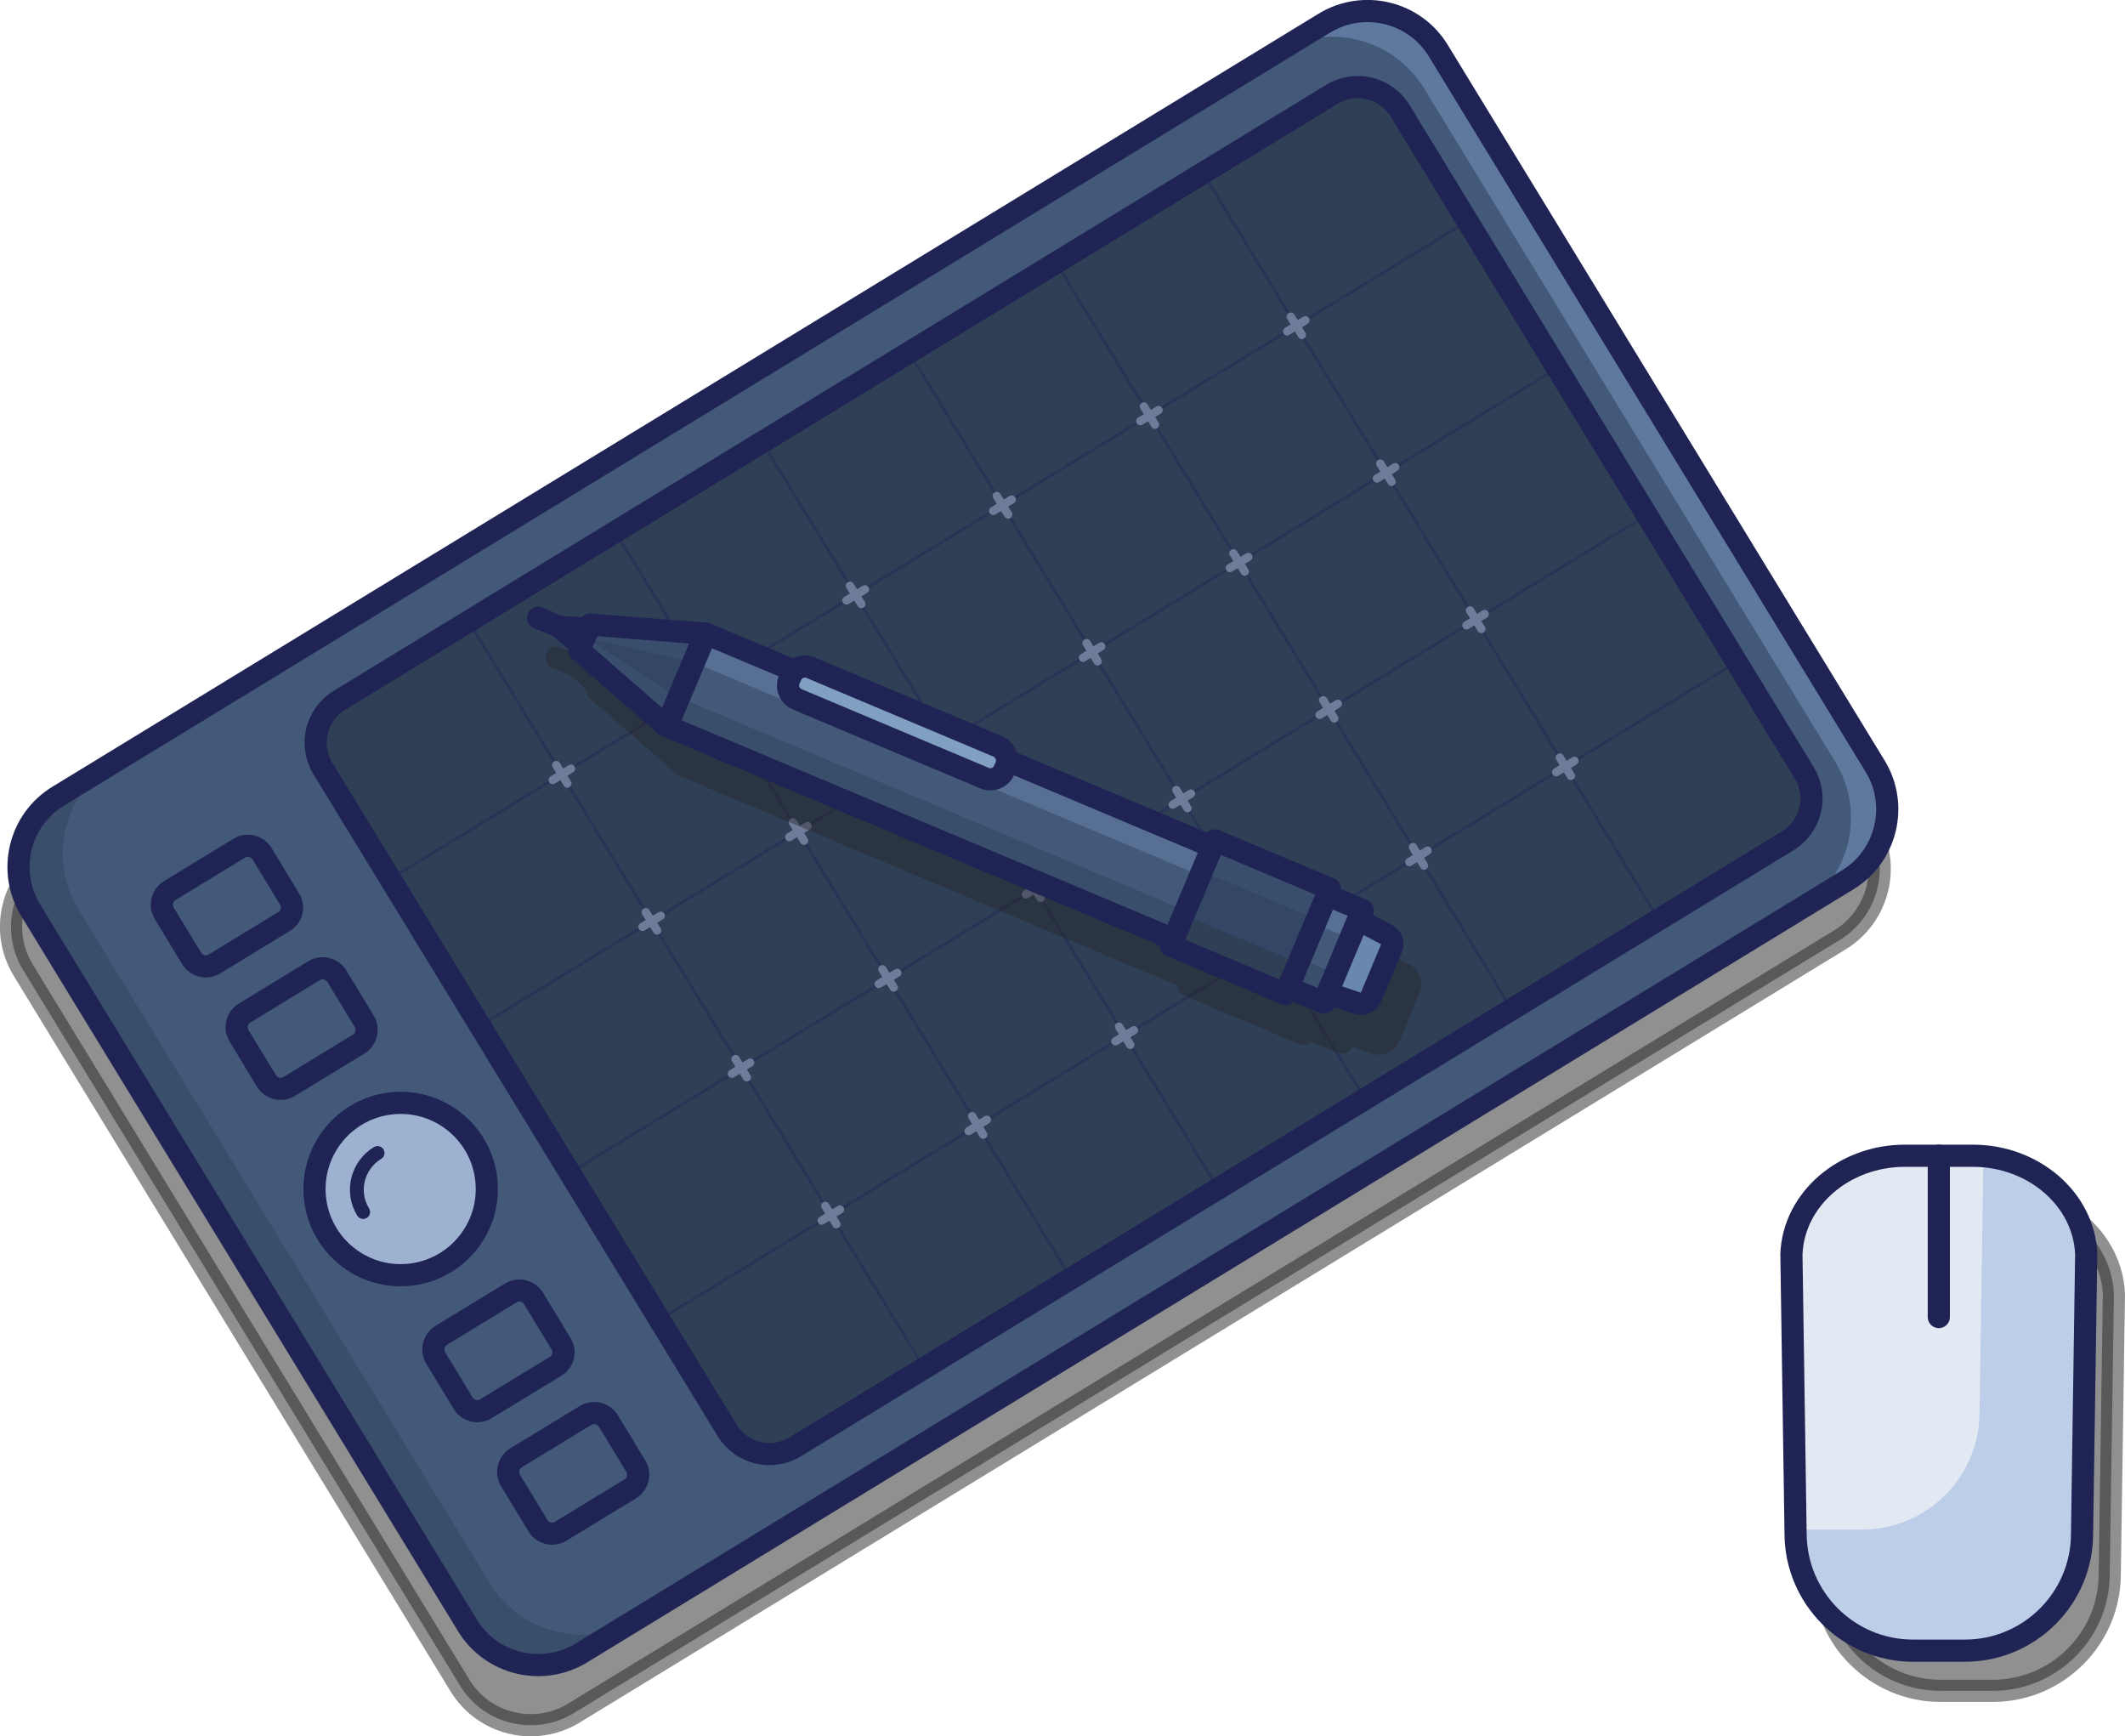 <?xml version="1.0" encoding="UTF-8" standalone="no"?>
<!-- Generator: Adobe Illustrator 23.1.1, SVG Export Plug-In . SVG Version: 6.00 Build 0)  -->

<svg
   version="1.1"
   id="Layer_1"
   x="0px"
   y="0px"
   viewBox="0 0 766.971 626.543"
   xml:space="preserve"
   sodipodi:docname="wacom.svg"
   inkscape:version="1.1.2 (0a00cf5339, 2022-02-04)"
   width="766.971"
   height="626.543"
   xmlns:inkscape="http://www.inkscape.org/namespaces/inkscape"
   xmlns:sodipodi="http://sodipodi.sourceforge.net/DTD/sodipodi-0.dtd"
   xmlns="http://www.w3.org/2000/svg"
   xmlns:svg="http://www.w3.org/2000/svg"><defs
   id="defs385" /><sodipodi:namedview
   id="namedview383"
   pagecolor="#ffffff"
   bordercolor="#666666"
   borderopacity="1.0"
   inkscape:pageshadow="2"
   inkscape:pageopacity="0.0"
   inkscape:pagecheckerboard="0"
   showgrid="false"
   inkscape:zoom="0.775"
   inkscape:cx="399.35484"
   inkscape:cy="236.12903"
   inkscape:window-width="1920"
   inkscape:window-height="947"
   inkscape:window-x="0"
   inkscape:window-y="32"
   inkscape:window-maximized="1"
   inkscape:current-layer="Layer_1" />
<style
   type="text/css"
   id="style2">
	.st0{fill:#1478C9;}
	.st1{fill:#EEF2F4;}
	
		.st2{opacity:0.5;fill:#232323;stroke:#232323;stroke-width:8;stroke-linecap:round;stroke-linejoin:round;stroke-miterlimit:10;enable-background:new    ;}
	.st3{fill:#43597A;}
	.st4{opacity:0.7;fill:#6A87AD;}
	.st5{fill:#394E6B;}
	.st6{fill:none;stroke:#202454;stroke-width:8;stroke-linecap:round;stroke-linejoin:round;stroke-miterlimit:10;}
	.st7{fill:#2F3F56;}
	.st8{fill:none;stroke:#283356;stroke-linecap:round;stroke-linejoin:round;stroke-miterlimit:10;}
	.st9{opacity:0.8;}
	.st10{opacity:0.8;fill:#B4C7E7;enable-background:new    ;}
	.st11{fill:none;stroke:#22293F;stroke-width:6;stroke-linecap:round;stroke-linejoin:round;stroke-miterlimit:10;}
	.st12{fill:none;stroke:#202454;stroke-width:5;stroke-linecap:round;stroke-linejoin:round;stroke-miterlimit:10;}
	.st13{fill:none;stroke:#707A99;stroke-width:3;stroke-linecap:round;stroke-linejoin:round;stroke-miterlimit:10;}
	.st14{opacity:0.4;}
	.st15{fill:#232323;stroke:#232323;stroke-width:8;stroke-linecap:round;stroke-linejoin:round;stroke-miterlimit:10;}
	.st16{fill:#232323;stroke:#232323;stroke-width:8;stroke-linecap:round;stroke-linejoin:round;stroke-miterlimit:10;}
	.st17{fill:none;stroke:#232323;stroke-width:8;stroke-linecap:round;stroke-linejoin:round;stroke-miterlimit:10;}
	.st18{opacity:0.5;fill:#6A87AD;}
	.st19{fill:none;stroke:#202454;stroke-width:8;stroke-linecap:round;stroke-linejoin:round;stroke-miterlimit:10;}
	.st20{fill:#6A87AD;}
	.st21{fill:#334665;}
	.st22{opacity:0.4;fill:#43597A;enable-background:new    ;}
	.st23{fill:#81A0C1;}
	.st24{fill:#E2E9F2;}
</style>


<path
   id="XMLID_276_"
   class="st2"
   d="m 664.071,339.171 -456.9,279 c -14.1,8.6 -32.6,4.2 -41.2,-10 l -157.6,-258.1 c -8.6,-14.1 -4.2,-32.6 10,-41.2 L 475.271,29.971 c 14.1,-8.6 32.6,-4.2 41.2,10 l 157.6,258.1 c 8.6,14 4.1,32.5 -10,41.1 z" />
<g
   id="g373"
   transform="translate(-100.929,-159.429)">
	<path
   id="XMLID_74_"
   class="st3"
   d="M 767.7,477 310.8,755.9 c -14.1,8.6 -32.6,4.2 -41.2,-10 L 112,487.9 c -8.6,-14.1 -4.2,-32.6 10,-41.2 L 578.9,167.8 c 14.1,-8.6 32.6,-4.2 41.2,10 l 157.6,258.1 c 8.6,14 4.2,32.5 -10,41.1 z" />
	<path
   id="XMLID_148_"
   class="st4"
   d="m 571.4,172.3 -9.9,6.1 c 18.3,-11.2 42.2,-5.4 53.4,12.9 l 148.4,243 c 11.2,18.3 5.4,42.2 -12.9,53.4 l 9.9,-6.1 c 18.3,-11.2 24.1,-35.1 12.9,-53.4 l -148.4,-243 c -11.2,-18.3 -35.1,-24 -53.4,-12.9 z" />
	<path
   id="XMLID_147_"
   class="st5"
   d="m 277.7,730.7 -148.4,-243 c -11.2,-18.3 -5.4,-42.2 12.9,-53.4 l -14.9,9.1 c -18.3,11.2 -24.1,35.1 -12.9,53.4 l 148.4,243 c 11.2,18.3 35.1,24.1 53.4,12.9 l 14.9,-9.1 c -18.3,11.2 -42.2,5.4 -53.4,-12.9 z" />
	<path
   id="XMLID_1_"
   class="st6"
   d="M 767.7,477 310.8,755.9 c -14.1,8.6 -32.6,4.2 -41.2,-10 L 112,487.9 c -8.6,-14.1 -4.2,-32.6 10,-41.2 L 578.9,167.8 c 14.1,-8.6 32.6,-4.2 41.2,10 l 157.6,258.1 c 8.6,14 4.2,32.5 -10,41.1 z" />
	<path
   id="XMLID_234_"
   class="st7"
   d="M 746.1,462.9 388,681.5 c -8.5,5.2 -19.6,2.5 -24.7,-6 L 217.5,436.8 c -5.2,-8.5 -2.5,-19.6 6,-24.7 L 581.6,193.5 c 8.5,-5.2 19.6,-2.5 24.7,6 l 145.8,238.8 c 5.2,8.4 2.5,19.4 -6,24.6 z" />
	<g
   id="XMLID_21_">
		<line
   id="XMLID_56_"
   class="st8"
   x1="270"
   y1="383.6"
   x2="434.5"
   y2="653.1" />
		<line
   id="XMLID_58_"
   class="st8"
   x1="323"
   y1="351.3"
   x2="487.5"
   y2="620.8" />
		<line
   id="XMLID_59_"
   class="st8"
   x1="376"
   y1="318.9"
   x2="540.6"
   y2="588.4" />
		<line
   id="XMLID_60_"
   class="st8"
   x1="429"
   y1="286.5"
   x2="593.6"
   y2="556" />
		<line
   id="XMLID_62_"
   class="st8"
   x1="482.1"
   y1="254.2"
   x2="646.6"
   y2="523.7" />
		<line
   id="XMLID_63_"
   class="st8"
   x1="535.1"
   y1="221.8"
   x2="699.6"
   y2="491.3" />
		<line
   id="XMLID_64_"
   class="st8"
   x1="241.8"
   y1="476.6"
   x2="630.7"
   y2="239.2" />
		<line
   id="XMLID_66_"
   class="st8"
   x1="274.2"
   y1="529.6"
   x2="663"
   y2="292.3" />
		<line
   id="XMLID_67_"
   class="st8"
   x1="306.6"
   y1="582.7"
   x2="695.4"
   y2="345.3" />
		<line
   id="XMLID_68_"
   class="st8"
   x1="338.9"
   y1="635.7"
   x2="727.8"
   y2="398.3" />
	</g>
	<path
   id="XMLID_4_"
   class="st6"
   d="M 746.1,462.9 388,681.5 c -8.5,5.2 -19.6,2.5 -24.7,-6 L 217.5,436.8 c -5.2,-8.5 -2.5,-19.6 6,-24.7 L 581.6,193.5 c 8.5,-5.2 19.6,-2.5 24.7,6 l 145.8,238.8 c 5.2,8.4 2.5,19.4 -6,24.6 z" />
	<g
   id="XMLID_75_"
   class="st9">
		<path
   id="XMLID_78_"
   class="st3"
   d="M 328.4,696.7 303.3,712 c -2.8,1.7 -6.5,0.8 -8.2,-2 l -9.9,-16.3 c -1.7,-2.8 -0.8,-6.5 2,-8.2 l 25.1,-15.3 c 2.8,-1.7 6.5,-0.8 8.2,2 l 9.9,16.3 c 1.7,2.8 0.8,6.5 -2,8.2 z" />
		<path
   id="XMLID_76_"
   class="st3"
   d="m 301.4,652.5 -25.1,15.3 c -2.8,1.7 -6.5,0.8 -8.2,-2 l -9.9,-16.3 c -1.7,-2.8 -0.8,-6.5 2,-8.2 L 285.3,626 c 2.8,-1.7 6.5,-0.8 8.2,2 l 9.9,16.3 c 1.8,2.8 0.9,6.5 -2,8.2 z" />
	</g>
	<g
   id="XMLID_7_">
		<path
   id="XMLID_11_"
   class="st6"
   d="M 328.4,696.7 303.3,712 c -2.8,1.7 -6.5,0.8 -8.2,-2 l -9.9,-16.3 c -1.7,-2.8 -0.8,-6.5 2,-8.2 l 25.1,-15.3 c 2.8,-1.7 6.5,-0.8 8.2,2 l 9.9,16.3 c 1.7,2.8 0.8,6.5 -2,8.2 z" />
		<path
   id="XMLID_13_"
   class="st6"
   d="m 301.4,652.5 -25.1,15.3 c -2.8,1.7 -6.5,0.8 -8.2,-2 l -9.9,-16.3 c -1.7,-2.8 -0.8,-6.5 2,-8.2 L 285.3,626 c 2.8,-1.7 6.5,-0.8 8.2,2 l 9.9,16.3 c 1.8,2.8 0.9,6.5 -2,8.2 z" />
	</g>
	<g
   id="XMLID_14_"
   class="st9">
		<path
   id="XMLID_16_"
   class="st3"
   d="m 230.4,536.2 -25.1,15.3 c -2.8,1.7 -6.5,0.8 -8.2,-2 l -9.9,-16.3 c -1.7,-2.8 -0.8,-6.5 2,-8.2 l 25.1,-15.3 c 2.8,-1.7 6.5,-0.8 8.2,2 l 9.9,16.3 c 1.7,2.7 0.8,6.4 -2,8.2 z" />
		<path
   id="XMLID_15_"
   class="st3"
   d="m 203.4,492 -25.1,15.3 c -2.8,1.7 -6.5,0.8 -8.2,-2 L 160.2,489 c -1.7,-2.8 -0.8,-6.5 2,-8.2 l 25.1,-15.3 c 2.8,-1.7 6.5,-0.8 8.2,2 l 9.9,16.3 c 1.8,2.8 0.9,6.5 -2,8.2 z" />
	</g>
	<g
   id="XMLID_193_">
		<path
   id="XMLID_227_"
   class="st6"
   d="m 230.4,536.2 -25.1,15.3 c -2.8,1.7 -6.5,0.8 -8.2,-2 l -9.9,-16.3 c -1.7,-2.8 -0.8,-6.5 2,-8.2 l 25.1,-15.3 c 2.8,-1.7 6.5,-0.8 8.2,2 l 9.9,16.3 c 1.7,2.7 0.8,6.4 -2,8.2 z" />
		<path
   id="XMLID_213_"
   class="st6"
   d="m 203.4,492 -25.1,15.3 c -2.8,1.7 -6.5,0.8 -8.2,-2 L 160.2,489 c -1.7,-2.8 -0.8,-6.5 2,-8.2 l 25.1,-15.3 c 2.8,-1.7 6.5,-0.8 8.2,2 l 9.9,16.3 c 1.8,2.8 0.9,6.5 -2,8.2 z" />
	</g>
	
		<circle
   id="XMLID_79_"
   transform="matrix(0.995,-0.099,0.099,0.995,-56.815,27.036)"
   class="st10"
   cx="245.3"
   cy="588.7"
   r="31.1" />
	
		<circle
   id="XMLID_8_"
   transform="matrix(0.995,-0.099,0.099,0.995,-56.815,27.036)"
   class="st11"
   cx="245.3"
   cy="588.7"
   r="31.1" />
	
		<circle
   id="XMLID_141_"
   transform="matrix(0.995,-0.099,0.099,0.995,-56.815,27.036)"
   class="st6"
   cx="245.3"
   cy="588.7"
   r="31.1" />
	<path
   id="XMLID_143_"
   class="st12"
   d="m 232,596.8 c -4.5,-7.3 -2.1,-16.9 5.2,-21.3" />
	<g
   id="XMLID_25_">
		<g
   id="XMLID_253_">
			<g
   id="XMLID_270_">
				<line
   id="XMLID_272_"
   class="st13"
   x1="663.9"
   y1="432.8"
   x2="667.9"
   y2="439.4" />
				<line
   id="XMLID_271_"
   class="st13"
   x1="669.2"
   y1="434"
   x2="662.6"
   y2="438.1" />
			</g>
			<g
   id="XMLID_267_">
				<line
   id="XMLID_269_"
   class="st13"
   x1="610.9"
   y1="465.1"
   x2="614.9"
   y2="471.8" />
				<line
   id="XMLID_268_"
   class="st13"
   x1="616.2"
   y1="466.4"
   x2="609.6"
   y2="470.5" />
			</g>
			<g
   id="XMLID_264_">
				<line
   id="XMLID_266_"
   class="st13"
   x1="557.8"
   y1="497.5"
   x2="561.9"
   y2="504.1" />
				<line
   id="XMLID_265_"
   class="st13"
   x1="563.2"
   y1="498.8"
   x2="556.5"
   y2="502.8" />
			</g>
			<g
   id="XMLID_261_">
				<line
   id="XMLID_263_"
   class="st13"
   x1="504.8"
   y1="529.9"
   x2="508.9"
   y2="536.5" />
				<line
   id="XMLID_262_"
   class="st13"
   x1="510.2"
   y1="531.2"
   x2="503.5"
   y2="535.2" />
			</g>
			<g
   id="XMLID_258_">
				<line
   id="XMLID_260_"
   class="st13"
   x1="451.8"
   y1="562.2"
   x2="455.8"
   y2="568.9" />
				<line
   id="XMLID_259_"
   class="st13"
   x1="457.1"
   y1="563.5"
   x2="450.5"
   y2="567.6" />
			</g>
			<g
   id="XMLID_255_">
				<line
   id="XMLID_257_"
   class="st13"
   x1="398.8"
   y1="594.6"
   x2="402.8"
   y2="601.2" />
				<line
   id="XMLID_256_"
   class="st13"
   x1="404.1"
   y1="595.9"
   x2="397.5"
   y2="599.9" />
			</g>
		</g>
		<g
   id="XMLID_233_">
			<g
   id="XMLID_250_">
				<line
   id="XMLID_252_"
   class="st13"
   x1="631.5"
   y1="379.7"
   x2="635.6"
   y2="386.4" />
				<line
   id="XMLID_251_"
   class="st13"
   x1="636.8"
   y1="381"
   x2="630.2"
   y2="385.1" />
			</g>
			<g
   id="XMLID_247_">
				<line
   id="XMLID_249_"
   class="st13"
   x1="578.5"
   y1="412.1"
   x2="582.5"
   y2="418.7" />
				<line
   id="XMLID_248_"
   class="st13"
   x1="583.8"
   y1="413.4"
   x2="577.2"
   y2="417.4" />
			</g>
			<g
   id="XMLID_244_">
				<line
   id="XMLID_246_"
   class="st13"
   x1="525.5"
   y1="444.5"
   x2="529.5"
   y2="451.1" />
				<line
   id="XMLID_245_"
   class="st13"
   x1="530.8"
   y1="445.8"
   x2="524.2"
   y2="449.8" />
			</g>
			<g
   id="XMLID_241_">
				<line
   id="XMLID_243_"
   class="st13"
   x1="472.5"
   y1="476.8"
   x2="476.5"
   y2="483.5" />
				<line
   id="XMLID_242_"
   class="st13"
   x1="477.8"
   y1="478.1"
   x2="471.2"
   y2="482.2" />
			</g>
			<g
   id="XMLID_238_">
				<line
   id="XMLID_240_"
   class="st13"
   x1="419.4"
   y1="509.2"
   x2="423.5"
   y2="515.8" />
				<line
   id="XMLID_239_"
   class="st13"
   x1="424.8"
   y1="510.5"
   x2="418.1"
   y2="514.5" />
			</g>
			<g
   id="XMLID_235_">
				<line
   id="XMLID_237_"
   class="st13"
   x1="366.4"
   y1="541.6"
   x2="370.5"
   y2="548.2" />
				<line
   id="XMLID_236_"
   class="st13"
   x1="371.7"
   y1="542.9"
   x2="365.1"
   y2="546.9" />
			</g>
		</g>
		<g
   id="XMLID_212_">
			<g
   id="XMLID_230_">
				<line
   id="XMLID_232_"
   class="st13"
   x1="599.1"
   y1="326.7"
   x2="603.2"
   y2="333.3" />
				<line
   id="XMLID_231_"
   class="st13"
   x1="604.5"
   y1="328"
   x2="597.9"
   y2="332.1" />
			</g>
			<g
   id="XMLID_226_">
				<line
   id="XMLID_229_"
   class="st13"
   x1="546.1"
   y1="359.1"
   x2="550.2"
   y2="365.7" />
				<line
   id="XMLID_228_"
   class="st13"
   x1="551.5"
   y1="360.4"
   x2="544.8"
   y2="364.4" />
			</g>
			<g
   id="XMLID_223_">
				<line
   id="XMLID_225_"
   class="st13"
   x1="493.1"
   y1="391.5"
   x2="497.1"
   y2="398.1" />
				<line
   id="XMLID_224_"
   class="st13"
   x1="498.4"
   y1="392.7"
   x2="491.8"
   y2="396.8" />
			</g>
			<g
   id="XMLID_220_">
				<line
   id="XMLID_222_"
   class="st13"
   x1="440.1"
   y1="423.8"
   x2="444.1"
   y2="430.5" />
				<line
   id="XMLID_221_"
   class="st13"
   x1="445.4"
   y1="425.1"
   x2="438.8"
   y2="429.2" />
			</g>
			<g
   id="XMLID_217_">
				<line
   id="XMLID_219_"
   class="st13"
   x1="387.1"
   y1="456.2"
   x2="391.1"
   y2="462.8" />
				<line
   id="XMLID_218_"
   class="st13"
   x1="392.4"
   y1="457.5"
   x2="385.8"
   y2="461.5" />
			</g>
			<g
   id="XMLID_214_">
				<line
   id="XMLID_216_"
   class="st13"
   x1="334"
   y1="488.6"
   x2="338.1"
   y2="495.2" />
				<line
   id="XMLID_215_"
   class="st13"
   x1="339.4"
   y1="489.9"
   x2="332.8"
   y2="493.9" />
			</g>
		</g>
		<g
   id="XMLID_192_">
			<g
   id="XMLID_209_">
				<line
   id="XMLID_211_"
   class="st13"
   x1="566.8"
   y1="273.7"
   x2="570.8"
   y2="280.3" />
				<line
   id="XMLID_210_"
   class="st13"
   x1="572.1"
   y1="275"
   x2="565.5"
   y2="279" />
			</g>
			<g
   id="XMLID_206_">
				<line
   id="XMLID_208_"
   class="st13"
   x1="513.8"
   y1="306.1"
   x2="517.8"
   y2="312.7" />
				<line
   id="XMLID_207_"
   class="st13"
   x1="519.1"
   y1="307.4"
   x2="512.5"
   y2="311.4" />
			</g>
			<g
   id="XMLID_203_">
				<line
   id="XMLID_205_"
   class="st13"
   x1="460.7"
   y1="338.4"
   x2="464.8"
   y2="345.1" />
				<line
   id="XMLID_204_"
   class="st13"
   x1="466.1"
   y1="339.7"
   x2="459.4"
   y2="343.8" />
			</g>
			<g
   id="XMLID_200_">
				<line
   id="XMLID_202_"
   class="st13"
   x1="407.7"
   y1="370.8"
   x2="411.8"
   y2="377.4" />
				<line
   id="XMLID_201_"
   class="st13"
   x1="413.1"
   y1="372.1"
   x2="406.4"
   y2="376.1" />
			</g>
			<g
   id="XMLID_197_">
				<line
   id="XMLID_199_"
   class="st13"
   x1="354.7"
   y1="403.2"
   x2="358.7"
   y2="409.8" />
				<line
   id="XMLID_198_"
   class="st13"
   x1="360"
   y1="404.5"
   x2="353.4"
   y2="408.5" />
			</g>
			<g
   id="XMLID_194_">
				<line
   id="XMLID_196_"
   class="st13"
   x1="301.7"
   y1="435.5"
   x2="305.7"
   y2="442.2" />
				<line
   id="XMLID_195_"
   class="st13"
   x1="307"
   y1="436.8"
   x2="300.4"
   y2="440.9" />
			</g>
		</g>
	</g>
	<g
   id="XMLID_139_"
   class="st14">
		
			<rect
   id="XMLID_138_"
   x="455.4"
   y="340.5"
   transform="matrix(0.388,-0.922,0.922,0.388,-142.464,723.689)"
   class="st15"
   width="36.2"
   height="257.1" />
		<path
   id="XMLID_137_"
   class="st16"
   d="m 597.6,505.7 -11.1,26.5 11,3.7 c 1.9,0.6 3.9,-0.3 4.7,-2.1 l 7.5,-17.9 c 0.8,-1.8 0,-3.9 -1.8,-4.8 z" />
		
			<rect
   id="XMLID_136_"
   x="537.8"
   y="482.3"
   transform="matrix(0.388,-0.922,0.922,0.388,-123.312,823.809)"
   class="st15"
   width="41.2"
   height="44.9" />
		<path
   id="XMLID_135_"
   class="st16"
   d="m 470.5,450.4 -0.6,1.3 c -1.2,2.8 -4.4,4.1 -7.2,2.9 l -67.5,-28.4 c -2.8,-1.2 -4.1,-4.4 -2.9,-7.2 l 0.6,-1.3 c 1.2,-2.8 4.4,-4.1 7.2,-2.9 l 67.5,28.4 c 2.8,1.2 4.1,4.4 2.9,7.2 z" />
		<polygon
   id="XMLID_116_"
   class="st16"
   points="348,435.9 362,402.5 320.4,399.2 316.5,408.5 " />
		<polygon
   id="XMLID_115_"
   class="st16"
   points="319.7,400.9 317.2,406.9 309.3,400 " />
		<line
   id="XMLID_114_"
   class="st17"
   x1="301.8"
   y1="396.8"
   x2="309.1"
   y2="399.9" />
	</g>
	<g
   id="XMLID_2_">
		
			<rect
   id="XMLID_254_"
   x="448.9"
   y="326.1"
   transform="matrix(0.388,-0.922,0.922,0.388,-133.118,708.853)"
   class="st3"
   width="36.2"
   height="257.1" />
		
			<rect
   id="XMLID_9_"
   x="456.5"
   y="337.6"
   transform="matrix(0.388,-0.922,0.922,0.388,-146.681,711.452)"
   class="st5"
   width="11.3"
   height="257.1" />
		
			<rect
   id="XMLID_110_"
   x="466.2"
   y="314.6"
   transform="matrix(0.388,-0.922,0.922,0.388,-119.554,706.254)"
   class="st18"
   width="11.3"
   height="257.1" />
		
			<rect
   id="XMLID_12_"
   x="448.9"
   y="326.1"
   transform="matrix(0.388,-0.922,0.922,0.388,-133.118,708.853)"
   class="st19"
   width="36.2"
   height="257.1" />
		<path
   id="XMLID_274_"
   class="st20"
   d="m 591.1,491.3 -11.1,26.5 11,3.7 c 1.9,0.6 3.9,-0.3 4.7,-2.1 l 7.5,-17.9 c 0.8,-1.8 0,-3.9 -1.8,-4.8 z" />
		<path
   id="XMLID_17_"
   class="st6"
   d="m 591.1,491.3 -11.1,26.5 11,3.7 c 1.9,0.6 3.9,-0.3 4.7,-2.1 l 7.5,-17.9 c 0.8,-1.8 0,-3.9 -1.8,-4.8 z" />
		
			<rect
   id="XMLID_273_"
   x="531.3"
   y="467.9"
   transform="matrix(0.388,-0.922,0.922,0.388,-114.074,808.993)"
   class="st21"
   width="41.2"
   height="44.9" />
		
			<rect
   id="XMLID_10_"
   x="540.2"
   y="481.3"
   transform="matrix(0.388,-0.922,0.922,0.388,-129.893,812.006)"
   class="st7"
   width="12.1"
   height="44.9" />
		
			<rect
   id="XMLID_145_"
   x="551.4"
   y="454.3"
   transform="matrix(0.388,-0.922,0.922,0.388,-98.016,805.918)"
   class="st22"
   width="12.5"
   height="44.9" />
		
			<rect
   id="XMLID_19_"
   x="531.3"
   y="467.9"
   transform="matrix(0.388,-0.922,0.922,0.388,-114.074,808.993)"
   class="st19"
   width="41.2"
   height="44.9" />
		<path
   id="XMLID_3_"
   class="st23"
   d="m 464,436 -0.6,1.3 c -1.2,2.8 -4.4,4.1 -7.2,2.9 l -67.5,-28.4 c -2.8,-1.2 -4.1,-4.4 -2.9,-7.2 l 0.6,-1.3 c 1.2,-2.8 4.4,-4.1 7.2,-2.9 l 67.5,28.4 c 2.7,1.2 4.1,4.4 2.9,7.2 z" />
		<path
   id="XMLID_20_"
   class="st6"
   d="m 464,436 -0.6,1.3 c -1.2,2.8 -4.4,4.1 -7.2,2.9 l -67.5,-28.4 c -2.8,-1.2 -4.1,-4.4 -2.9,-7.2 l 0.6,-1.3 c 1.2,-2.8 4.4,-4.1 7.2,-2.9 l 67.5,28.4 c 2.7,1.2 4.1,4.4 2.9,7.2 z" />
		<polygon
   id="XMLID_275_"
   class="st21"
   points="341.4,421.5 355.5,388.1 313.9,384.8 310,394.1 " />
		<polygon
   id="XMLID_134_"
   class="st22"
   points="345.8,411.1 311.9,389.4 310,394.1 341.4,421.5 " />
		<polygon
   id="XMLID_144_"
   class="st22"
   points="351.1,398.5 311.9,389.4 313.9,384.8 355.5,388.1 " />
		<polygon
   id="XMLID_23_"
   class="st6"
   points="341.4,421.5 355.5,388.1 313.9,384.8 310,394.1 " />
		<polygon
   id="XMLID_18_"
   class="st6"
   points="313.2,386.4 310.7,392.4 302.8,385.6 " />
		<line
   id="XMLID_22_"
   class="st6"
   x1="295.2"
   y1="382.4"
   x2="302.5"
   y2="385.5" />
	</g>
</g>
<g
   id="g380"
   transform="translate(-100.929,-159.429)">
	<path
   id="XMLID_53_"
   class="st2"
   d="M 820.1,769.6 H 801.4 C 778,769.6 759,750.6 759,727.2 L 757.5,626.5 C 758.3,606.6 776.6,591 798.4,591 H 823 c 21.8,0 40.1,15.6 40.9,35.5 l -1.5,100.7 c 0.1,23.4 -18.9,42.4 -42.3,42.4 z" />
	<path
   id="XMLID_51_"
   class="st24"
   d="M 810.1,755.1 H 791.4 C 768,755.1 749,736.1 749,712.7 L 747.5,612 c 0.8,-19.9 19.1,-35.5 40.9,-35.5 H 813 c 21.8,0 40.1,15.6 40.9,35.5 l -1.5,100.7 c 0.1,23.4 -18.9,42.4 -42.3,42.4 z" />
	<path
   id="XMLID_65_"
   class="st10"
   d="m 816.8,576.7 -1.4,92.3 c 0,23.4 -19,42.4 -42.4,42.4 h -18.7 c -1.8,0 -3.6,-0.1 -5.4,-0.4 v 1.7 c 0,23.4 19,42.4 42.4,42.4 H 810 c 23.4,0 42.4,-19 42.4,-42.4 L 854,612 c -0.8,-18.7 -17.1,-33.6 -37.2,-35.3 z" />
	<path
   id="XMLID_32_"
   class="st6"
   d="M 810.1,755.1 H 791.4 C 768,755.1 749,736.1 749,712.7 L 747.5,612 c 0.8,-19.9 19.1,-35.5 40.9,-35.5 H 813 c 21.8,0 40.1,15.6 40.9,35.5 l -1.5,100.7 c 0.1,23.4 -18.9,42.4 -42.3,42.4 z" />
	<line
   id="XMLID_52_"
   class="st6"
   x1="800.7"
   y1="576.5"
   x2="800.7"
   y2="634.7" />
</g>
</svg>
